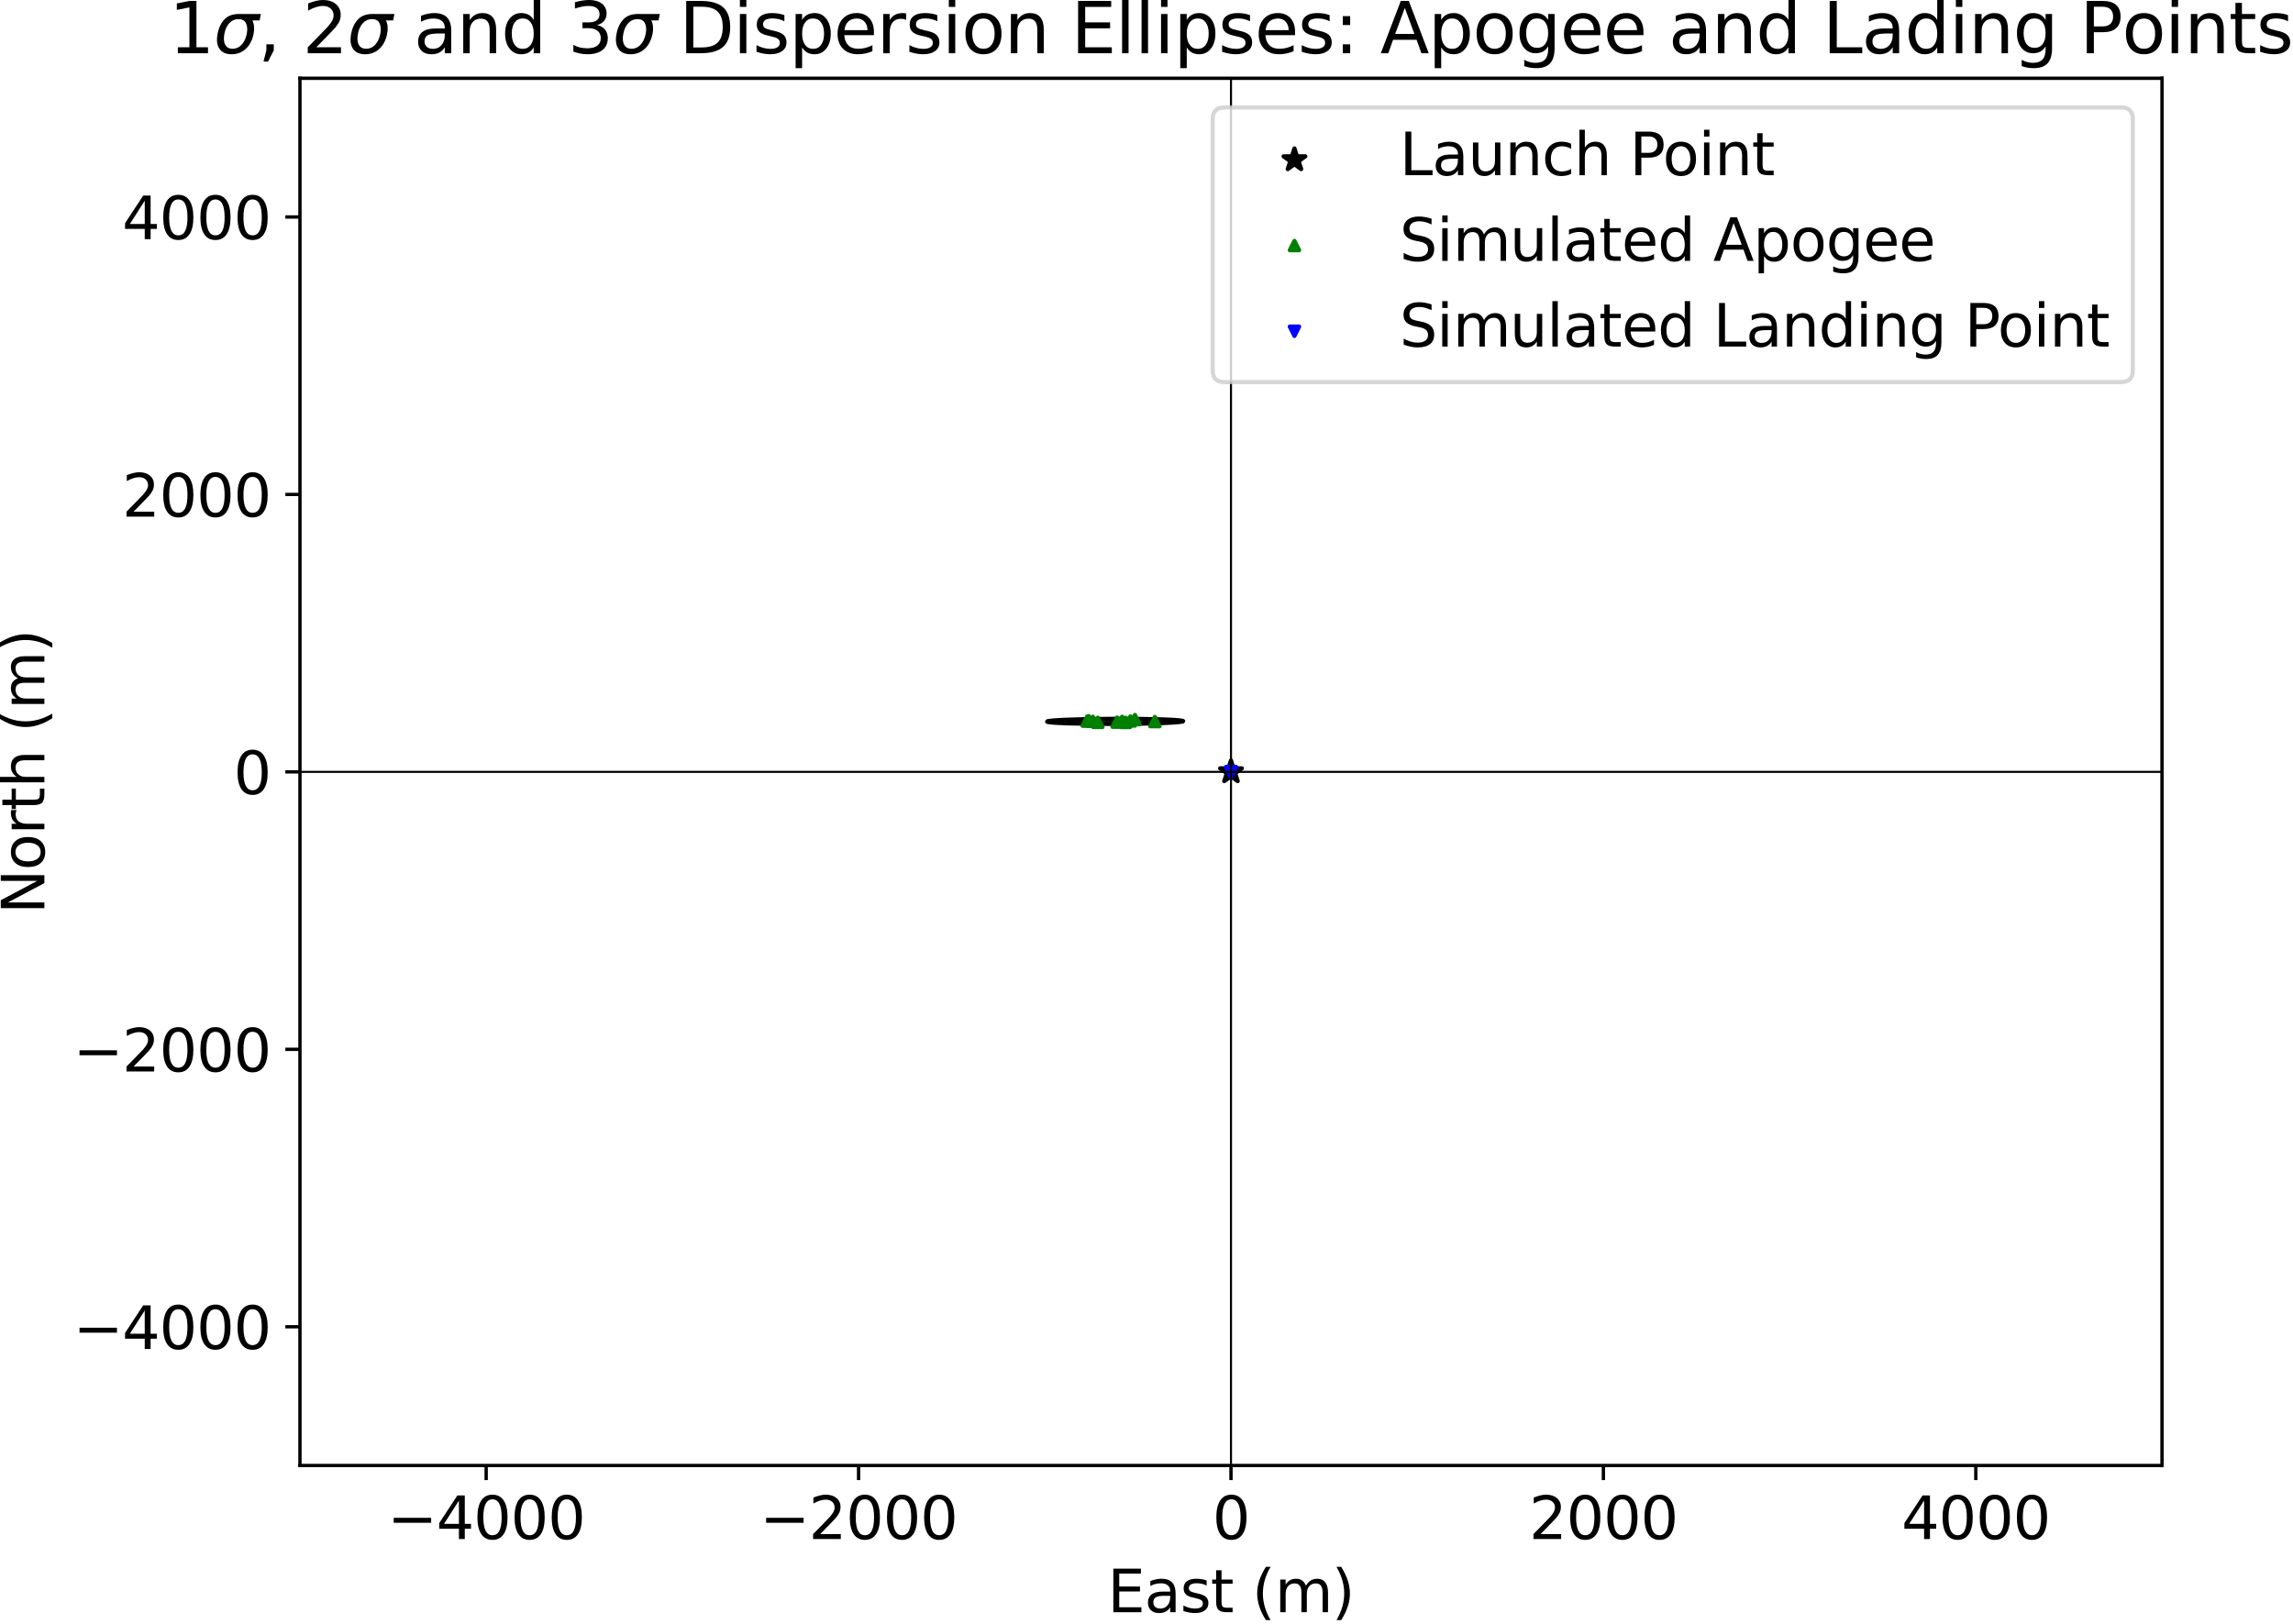 <?xml version="1.0" encoding="utf-8" standalone="no"?>
<!DOCTYPE svg PUBLIC "-//W3C//DTD SVG 1.1//EN"
  "http://www.w3.org/Graphics/SVG/1.1/DTD/svg11.dtd">
<svg xmlns:xlink="http://www.w3.org/1999/xlink" width="549.715pt" height="389.507pt" viewBox="0 0 549.715 389.507" xmlns="http://www.w3.org/2000/svg" version="1.1">
 <defs>
  <style type="text/css">*{stroke-linejoin: round; stroke-linecap: butt}</style>
 </defs>
 <g id="figure_1">
  <g id="patch_1">
   <path d="M 0 389.507 
L 549.715 389.507 
L 549.715 0 
L 0 0 
z
" style="fill: #ffffff"/>
  </g>
  <g id="axes_1">
   <g id="patch_2">
    <path d="M 71.911 351.408 
L 518.311 351.408 
L 518.311 18.768 
L 71.911 18.768 
z
" style="fill: #ffffff"/>
   </g>
   <g id="patch_3">
    <path d="M 295.111 185.088 
C 295.111 185.088 295.111 185.088 295.111 185.088 
C 295.111 185.088 295.111 185.088 295.111 185.088 
C 295.111 185.088 295.111 185.088 295.111 185.088 
C 295.111 185.088 295.111 185.088 295.111 185.088 
C 295.111 185.088 295.111 185.088 295.111 185.088 
C 295.111 185.088 295.111 185.088 295.111 185.088 
C 295.111 185.088 295.111 185.088 295.111 185.088 
C 295.111 185.088 295.111 185.088 295.111 185.088 
z
" clip-path="url(#p3cbe337e52)" style="fill: #0000ff; fill-opacity: 0.2; stroke: #000000; stroke-linejoin: miter"/>
   </g>
   <g id="patch_4">
    <path d="M 295.111 185.088 
C 295.111 185.088 295.111 185.088 295.111 185.088 
C 295.111 185.088 295.111 185.088 295.111 185.088 
C 295.111 185.088 295.111 185.088 295.111 185.088 
C 295.111 185.088 295.111 185.088 295.111 185.088 
C 295.111 185.088 295.111 185.088 295.111 185.088 
C 295.111 185.088 295.111 185.088 295.111 185.088 
C 295.111 185.088 295.111 185.088 295.111 185.088 
C 295.111 185.088 295.111 185.088 295.111 185.088 
z
" clip-path="url(#p3cbe337e52)" style="fill: #0000ff; fill-opacity: 0.2; stroke: #000000; stroke-linejoin: miter"/>
   </g>
   <g id="patch_5">
    <path d="M 295.111 185.088 
C 295.111 185.088 295.111 185.088 295.111 185.088 
C 295.111 185.088 295.111 185.088 295.111 185.088 
C 295.111 185.088 295.111 185.088 295.111 185.088 
C 295.111 185.088 295.111 185.088 295.111 185.088 
C 295.111 185.088 295.111 185.088 295.111 185.088 
C 295.111 185.088 295.111 185.088 295.111 185.088 
C 295.111 185.088 295.111 185.088 295.111 185.088 
C 295.111 185.088 295.111 185.088 295.111 185.088 
z
" clip-path="url(#p3cbe337e52)" style="fill: #0000ff; fill-opacity: 0.2; stroke: #000000; stroke-linejoin: miter"/>
   </g>
   <g id="patch_6">
    <path d="M 267.341 172.772 
C 265.898 172.776 264.515 172.802 263.494 172.843 
C 262.474 172.885 261.901 172.939 261.902 172.993 
C 261.902 173.047 262.476 173.098 263.496 173.133 
C 264.517 173.169 265.901 173.186 267.344 173.182 
C 268.786 173.178 270.17 173.152 271.19 173.11 
C 272.211 173.069 272.784 173.015 272.783 172.961 
C 272.783 172.906 272.209 172.856 271.189 172.82 
C 270.168 172.785 268.784 172.767 267.341 172.772 
z
" clip-path="url(#p3cbe337e52)" style="fill: #00ff00; fill-opacity: 0.2; stroke: #000000; stroke-linejoin: miter"/>
   </g>
   <g id="patch_7">
    <path d="M 267.34 172.567 
C 264.454 172.575 261.687 172.627 259.647 172.71 
C 257.606 172.793 256.46 172.9 256.461 173.009 
C 256.462 173.118 257.609 173.219 259.65 173.29 
C 261.691 173.361 264.459 173.396 267.345 173.387 
C 270.23 173.378 272.998 173.327 275.038 173.244 
C 277.079 173.161 278.225 173.053 278.224 172.944 
C 278.223 172.836 277.076 172.735 275.035 172.664 
C 272.994 172.593 270.226 172.558 267.34 172.567 
z
" clip-path="url(#p3cbe337e52)" style="fill: #00ff00; fill-opacity: 0.2; stroke: #000000; stroke-linejoin: miter"/>
   </g>
   <g id="patch_8">
    <path d="M 267.339 172.362 
C 263.01 172.374 258.859 172.452 255.799 172.576 
C 252.738 172.701 251.019 172.862 251.02 173.025 
C 251.021 173.189 252.742 173.34 255.803 173.446 
C 258.865 173.552 263.017 173.605 267.346 173.592 
C 271.674 173.579 275.826 173.502 278.886 173.377 
C 281.947 173.253 283.666 173.091 283.665 172.928 
C 283.664 172.765 281.943 172.614 278.882 172.507 
C 275.82 172.401 271.668 172.349 267.339 172.362 
z
" clip-path="url(#p3cbe337e52)" style="fill: #00ff00; fill-opacity: 0.2; stroke: #000000; stroke-linejoin: miter"/>
   </g>
   <g id="PathCollection_1">
    <defs>
     <path id="m7ba57ea29b" d="M 0 -2.739 
L -0.615 -0.846 
L -2.605 -0.846 
L -0.995 0.323 
L -1.61 2.216 
L -0 1.046 
L 1.61 2.216 
L 0.995 0.323 
L 2.605 -0.846 
L 0.615 -0.846 
z
" style="stroke: #000000"/>
    </defs>
    <g clip-path="url(#p3cbe337e52)">
     <use xlink:href="#m7ba57ea29b" x="295.111" y="185.088" style="stroke: #000000"/>
    </g>
   </g>
   <g id="PathCollection_2">
    <defs>
     <path id="m96475d1a5e" d="M 0 -1.118 
L -1.118 1.118 
L 1.118 1.118 
z
" style="stroke: #008000"/>
    </defs>
    <g clip-path="url(#p3cbe337e52)">
     <use xlink:href="#m96475d1a5e" x="276.864" y="173.029" style="fill: #008000; stroke: #008000"/>
     <use xlink:href="#m96475d1a5e" x="261.038" y="172.826" style="fill: #008000; stroke: #008000"/>
     <use xlink:href="#m96475d1a5e" x="270.999" y="172.891" style="fill: #008000; stroke: #008000"/>
     <use xlink:href="#m96475d1a5e" x="267.81" y="173.164" style="fill: #008000; stroke: #008000"/>
     <use xlink:href="#m96475d1a5e" x="260.634" y="172.915" style="fill: #008000; stroke: #008000"/>
     <use xlink:href="#m96475d1a5e" x="263.185" y="173.218" style="fill: #008000; stroke: #008000"/>
     <use xlink:href="#m96475d1a5e" x="269.816" y="173.231" style="fill: #008000; stroke: #008000"/>
     <use xlink:href="#m96475d1a5e" x="261.982" y="172.976" style="fill: #008000; stroke: #008000"/>
     <use xlink:href="#m96475d1a5e" x="272.085" y="172.546" style="fill: #008000; stroke: #008000"/>
     <use xlink:href="#m96475d1a5e" x="269.011" y="172.971" style="fill: #008000; stroke: #008000"/>
    </g>
   </g>
   <g id="PathCollection_3">
    <defs>
     <path id="m22a3ac56b5" d="M -0 1.118 
L 1.118 -1.118 
L -1.118 -1.118 
z
" style="stroke: #0000ff"/>
    </defs>
    <g clip-path="url(#p3cbe337e52)">
     <use xlink:href="#m22a3ac56b5" x="295.111" y="185.088" style="fill: #0000ff; stroke: #0000ff"/>
     <use xlink:href="#m22a3ac56b5" x="295.111" y="185.088" style="fill: #0000ff; stroke: #0000ff"/>
     <use xlink:href="#m22a3ac56b5" x="295.111" y="185.088" style="fill: #0000ff; stroke: #0000ff"/>
     <use xlink:href="#m22a3ac56b5" x="295.111" y="185.088" style="fill: #0000ff; stroke: #0000ff"/>
     <use xlink:href="#m22a3ac56b5" x="295.111" y="185.088" style="fill: #0000ff; stroke: #0000ff"/>
     <use xlink:href="#m22a3ac56b5" x="295.111" y="185.088" style="fill: #0000ff; stroke: #0000ff"/>
     <use xlink:href="#m22a3ac56b5" x="295.111" y="185.088" style="fill: #0000ff; stroke: #0000ff"/>
     <use xlink:href="#m22a3ac56b5" x="295.111" y="185.088" style="fill: #0000ff; stroke: #0000ff"/>
     <use xlink:href="#m22a3ac56b5" x="295.111" y="185.088" style="fill: #0000ff; stroke: #0000ff"/>
     <use xlink:href="#m22a3ac56b5" x="295.111" y="185.088" style="fill: #0000ff; stroke: #0000ff"/>
    </g>
   </g>
   <g id="matplotlib.axis_1">
    <g id="xtick_1">
     <g id="line2d_1">
      <defs>
       <path id="mf9ec275bfa" d="M 0 0 
L 0 3.5 
" style="stroke: #000000; stroke-width: 0.8"/>
      </defs>
      <g>
       <use xlink:href="#mf9ec275bfa" x="116.551" y="351.408" style="stroke: #000000; stroke-width: 0.8"/>
      </g>
     </g>
     <g id="text_1">
      <!-- −4000 -->
      <g transform="translate(92.87 369.046) scale(0.14 -0.14)">
       <defs>
        <path id="DejaVuSans-2212" d="M 678 2272 
L 4684 2272 
L 4684 1741 
L 678 1741 
L 678 2272 
z
" transform="scale(0.016)"/>
        <path id="DejaVuSans-34" d="M 2419 4116 
L 825 1625 
L 2419 1625 
L 2419 4116 
z
M 2253 4666 
L 3047 4666 
L 3047 1625 
L 3713 1625 
L 3713 1100 
L 3047 1100 
L 3047 0 
L 2419 0 
L 2419 1100 
L 313 1100 
L 313 1709 
L 2253 4666 
z
" transform="scale(0.016)"/>
        <path id="DejaVuSans-30" d="M 2034 4250 
Q 1547 4250 1301 3770 
Q 1056 3291 1056 2328 
Q 1056 1369 1301 889 
Q 1547 409 2034 409 
Q 2525 409 2770 889 
Q 3016 1369 3016 2328 
Q 3016 3291 2770 3770 
Q 2525 4250 2034 4250 
z
M 2034 4750 
Q 2819 4750 3233 4129 
Q 3647 3509 3647 2328 
Q 3647 1150 3233 529 
Q 2819 -91 2034 -91 
Q 1250 -91 836 529 
Q 422 1150 422 2328 
Q 422 3509 836 4129 
Q 1250 4750 2034 4750 
z
" transform="scale(0.016)"/>
       </defs>
       <use xlink:href="#DejaVuSans-2212"/>
       <use xlink:href="#DejaVuSans-34" x="83.789"/>
       <use xlink:href="#DejaVuSans-30" x="147.412"/>
       <use xlink:href="#DejaVuSans-30" x="211.035"/>
       <use xlink:href="#DejaVuSans-30" x="274.658"/>
      </g>
     </g>
    </g>
    <g id="xtick_2">
     <g id="line2d_2">
      <g>
       <use xlink:href="#mf9ec275bfa" x="205.831" y="351.408" style="stroke: #000000; stroke-width: 0.8"/>
      </g>
     </g>
     <g id="text_2">
      <!-- −2000 -->
      <g transform="translate(182.15 369.046) scale(0.14 -0.14)">
       <defs>
        <path id="DejaVuSans-32" d="M 1228 531 
L 3431 531 
L 3431 0 
L 469 0 
L 469 531 
Q 828 903 1448 1529 
Q 2069 2156 2228 2338 
Q 2531 2678 2651 2914 
Q 2772 3150 2772 3378 
Q 2772 3750 2511 3984 
Q 2250 4219 1831 4219 
Q 1534 4219 1204 4116 
Q 875 4013 500 3803 
L 500 4441 
Q 881 4594 1212 4672 
Q 1544 4750 1819 4750 
Q 2544 4750 2975 4387 
Q 3406 4025 3406 3419 
Q 3406 3131 3298 2873 
Q 3191 2616 2906 2266 
Q 2828 2175 2409 1742 
Q 1991 1309 1228 531 
z
" transform="scale(0.016)"/>
       </defs>
       <use xlink:href="#DejaVuSans-2212"/>
       <use xlink:href="#DejaVuSans-32" x="83.789"/>
       <use xlink:href="#DejaVuSans-30" x="147.412"/>
       <use xlink:href="#DejaVuSans-30" x="211.035"/>
       <use xlink:href="#DejaVuSans-30" x="274.658"/>
      </g>
     </g>
    </g>
    <g id="xtick_3">
     <g id="line2d_3">
      <g>
       <use xlink:href="#mf9ec275bfa" x="295.111" y="351.408" style="stroke: #000000; stroke-width: 0.8"/>
      </g>
     </g>
     <g id="text_3">
      <!-- 0 -->
      <g transform="translate(290.657 369.046) scale(0.14 -0.14)">
       <use xlink:href="#DejaVuSans-30"/>
      </g>
     </g>
    </g>
    <g id="xtick_4">
     <g id="line2d_4">
      <g>
       <use xlink:href="#mf9ec275bfa" x="384.391" y="351.408" style="stroke: #000000; stroke-width: 0.8"/>
      </g>
     </g>
     <g id="text_4">
      <!-- 2000 -->
      <g transform="translate(366.576 369.046) scale(0.14 -0.14)">
       <use xlink:href="#DejaVuSans-32"/>
       <use xlink:href="#DejaVuSans-30" x="63.623"/>
       <use xlink:href="#DejaVuSans-30" x="127.246"/>
       <use xlink:href="#DejaVuSans-30" x="190.869"/>
      </g>
     </g>
    </g>
    <g id="xtick_5">
     <g id="line2d_5">
      <g>
       <use xlink:href="#mf9ec275bfa" x="473.671" y="351.408" style="stroke: #000000; stroke-width: 0.8"/>
      </g>
     </g>
     <g id="text_5">
      <!-- 4000 -->
      <g transform="translate(455.856 369.046) scale(0.14 -0.14)">
       <use xlink:href="#DejaVuSans-34"/>
       <use xlink:href="#DejaVuSans-30" x="63.623"/>
       <use xlink:href="#DejaVuSans-30" x="127.246"/>
       <use xlink:href="#DejaVuSans-30" x="190.869"/>
      </g>
     </g>
    </g>
    <g id="text_6">
     <!-- East (m) -->
     <g transform="translate(265.502 386.595) scale(0.14 -0.14)">
      <defs>
       <path id="DejaVuSans-45" d="M 628 4666 
L 3578 4666 
L 3578 4134 
L 1259 4134 
L 1259 2753 
L 3481 2753 
L 3481 2222 
L 1259 2222 
L 1259 531 
L 3634 531 
L 3634 0 
L 628 0 
L 628 4666 
z
" transform="scale(0.016)"/>
       <path id="DejaVuSans-61" d="M 2194 1759 
Q 1497 1759 1228 1600 
Q 959 1441 959 1056 
Q 959 750 1161 570 
Q 1363 391 1709 391 
Q 2188 391 2477 730 
Q 2766 1069 2766 1631 
L 2766 1759 
L 2194 1759 
z
M 3341 1997 
L 3341 0 
L 2766 0 
L 2766 531 
Q 2569 213 2275 61 
Q 1981 -91 1556 -91 
Q 1019 -91 701 211 
Q 384 513 384 1019 
Q 384 1609 779 1909 
Q 1175 2209 1959 2209 
L 2766 2209 
L 2766 2266 
Q 2766 2663 2505 2880 
Q 2244 3097 1772 3097 
Q 1472 3097 1187 3025 
Q 903 2953 641 2809 
L 641 3341 
Q 956 3463 1253 3523 
Q 1550 3584 1831 3584 
Q 2591 3584 2966 3190 
Q 3341 2797 3341 1997 
z
" transform="scale(0.016)"/>
       <path id="DejaVuSans-73" d="M 2834 3397 
L 2834 2853 
Q 2591 2978 2328 3040 
Q 2066 3103 1784 3103 
Q 1356 3103 1142 2972 
Q 928 2841 928 2578 
Q 928 2378 1081 2264 
Q 1234 2150 1697 2047 
L 1894 2003 
Q 2506 1872 2764 1633 
Q 3022 1394 3022 966 
Q 3022 478 2636 193 
Q 2250 -91 1575 -91 
Q 1294 -91 989 -36 
Q 684 19 347 128 
L 347 722 
Q 666 556 975 473 
Q 1284 391 1588 391 
Q 1994 391 2212 530 
Q 2431 669 2431 922 
Q 2431 1156 2273 1281 
Q 2116 1406 1581 1522 
L 1381 1569 
Q 847 1681 609 1914 
Q 372 2147 372 2553 
Q 372 3047 722 3315 
Q 1072 3584 1716 3584 
Q 2034 3584 2315 3537 
Q 2597 3491 2834 3397 
z
" transform="scale(0.016)"/>
       <path id="DejaVuSans-74" d="M 1172 4494 
L 1172 3500 
L 2356 3500 
L 2356 3053 
L 1172 3053 
L 1172 1153 
Q 1172 725 1289 603 
Q 1406 481 1766 481 
L 2356 481 
L 2356 0 
L 1766 0 
Q 1100 0 847 248 
Q 594 497 594 1153 
L 594 3053 
L 172 3053 
L 172 3500 
L 594 3500 
L 594 4494 
L 1172 4494 
z
" transform="scale(0.016)"/>
       <path id="DejaVuSans-20" transform="scale(0.016)"/>
       <path id="DejaVuSans-28" d="M 1984 4856 
Q 1566 4138 1362 3434 
Q 1159 2731 1159 2009 
Q 1159 1288 1364 580 
Q 1569 -128 1984 -844 
L 1484 -844 
Q 1016 -109 783 600 
Q 550 1309 550 2009 
Q 550 2706 781 3412 
Q 1013 4119 1484 4856 
L 1984 4856 
z
" transform="scale(0.016)"/>
       <path id="DejaVuSans-6d" d="M 3328 2828 
Q 3544 3216 3844 3400 
Q 4144 3584 4550 3584 
Q 5097 3584 5394 3201 
Q 5691 2819 5691 2113 
L 5691 0 
L 5113 0 
L 5113 2094 
Q 5113 2597 4934 2840 
Q 4756 3084 4391 3084 
Q 3944 3084 3684 2787 
Q 3425 2491 3425 1978 
L 3425 0 
L 2847 0 
L 2847 2094 
Q 2847 2600 2669 2842 
Q 2491 3084 2119 3084 
Q 1678 3084 1418 2786 
Q 1159 2488 1159 1978 
L 1159 0 
L 581 0 
L 581 3500 
L 1159 3500 
L 1159 2956 
Q 1356 3278 1631 3431 
Q 1906 3584 2284 3584 
Q 2666 3584 2933 3390 
Q 3200 3197 3328 2828 
z
" transform="scale(0.016)"/>
       <path id="DejaVuSans-29" d="M 513 4856 
L 1013 4856 
Q 1481 4119 1714 3412 
Q 1947 2706 1947 2009 
Q 1947 1309 1714 600 
Q 1481 -109 1013 -844 
L 513 -844 
Q 928 -128 1133 580 
Q 1338 1288 1338 2009 
Q 1338 2731 1133 3434 
Q 928 4138 513 4856 
z
" transform="scale(0.016)"/>
      </defs>
      <use xlink:href="#DejaVuSans-45"/>
      <use xlink:href="#DejaVuSans-61" x="63.184"/>
      <use xlink:href="#DejaVuSans-73" x="124.463"/>
      <use xlink:href="#DejaVuSans-74" x="176.562"/>
      <use xlink:href="#DejaVuSans-20" x="215.771"/>
      <use xlink:href="#DejaVuSans-28" x="247.559"/>
      <use xlink:href="#DejaVuSans-6d" x="286.572"/>
      <use xlink:href="#DejaVuSans-29" x="383.984"/>
     </g>
    </g>
   </g>
   <g id="matplotlib.axis_2">
    <g id="ytick_1">
     <g id="line2d_6">
      <defs>
       <path id="m8ae9213058" d="M 0 0 
L -3.5 0 
" style="stroke: #000000; stroke-width: 0.8"/>
      </defs>
      <g>
       <use xlink:href="#m8ae9213058" x="71.911" y="318.144" style="stroke: #000000; stroke-width: 0.8"/>
      </g>
     </g>
     <g id="text_7">
      <!-- −4000 -->
      <g transform="translate(17.549 323.463) scale(0.14 -0.14)">
       <use xlink:href="#DejaVuSans-2212"/>
       <use xlink:href="#DejaVuSans-34" x="83.789"/>
       <use xlink:href="#DejaVuSans-30" x="147.412"/>
       <use xlink:href="#DejaVuSans-30" x="211.035"/>
       <use xlink:href="#DejaVuSans-30" x="274.658"/>
      </g>
     </g>
    </g>
    <g id="ytick_2">
     <g id="line2d_7">
      <g>
       <use xlink:href="#m8ae9213058" x="71.911" y="251.616" style="stroke: #000000; stroke-width: 0.8"/>
      </g>
     </g>
     <g id="text_8">
      <!-- −2000 -->
      <g transform="translate(17.549 256.935) scale(0.14 -0.14)">
       <use xlink:href="#DejaVuSans-2212"/>
       <use xlink:href="#DejaVuSans-32" x="83.789"/>
       <use xlink:href="#DejaVuSans-30" x="147.412"/>
       <use xlink:href="#DejaVuSans-30" x="211.035"/>
       <use xlink:href="#DejaVuSans-30" x="274.658"/>
      </g>
     </g>
    </g>
    <g id="ytick_3">
     <g id="line2d_8">
      <g>
       <use xlink:href="#m8ae9213058" x="71.911" y="185.088" style="stroke: #000000; stroke-width: 0.8"/>
      </g>
     </g>
     <g id="text_9">
      <!-- 0 -->
      <g transform="translate(56.003 190.407) scale(0.14 -0.14)">
       <use xlink:href="#DejaVuSans-30"/>
      </g>
     </g>
    </g>
    <g id="ytick_4">
     <g id="line2d_9">
      <g>
       <use xlink:href="#m8ae9213058" x="71.911" y="118.56" style="stroke: #000000; stroke-width: 0.8"/>
      </g>
     </g>
     <g id="text_10">
      <!-- 2000 -->
      <g transform="translate(29.281 123.879) scale(0.14 -0.14)">
       <use xlink:href="#DejaVuSans-32"/>
       <use xlink:href="#DejaVuSans-30" x="63.623"/>
       <use xlink:href="#DejaVuSans-30" x="127.246"/>
       <use xlink:href="#DejaVuSans-30" x="190.869"/>
      </g>
     </g>
    </g>
    <g id="ytick_5">
     <g id="line2d_10">
      <g>
       <use xlink:href="#m8ae9213058" x="71.911" y="52.032" style="stroke: #000000; stroke-width: 0.8"/>
      </g>
     </g>
     <g id="text_11">
      <!-- 4000 -->
      <g transform="translate(29.281 57.351) scale(0.14 -0.14)">
       <use xlink:href="#DejaVuSans-34"/>
       <use xlink:href="#DejaVuSans-30" x="63.623"/>
       <use xlink:href="#DejaVuSans-30" x="127.246"/>
       <use xlink:href="#DejaVuSans-30" x="190.869"/>
      </g>
     </g>
    </g>
    <g id="text_12">
     <!-- North (m) -->
     <g transform="translate(10.638 219.171) rotate(-90) scale(0.14 -0.14)">
      <defs>
       <path id="DejaVuSans-4e" d="M 628 4666 
L 1478 4666 
L 3547 763 
L 3547 4666 
L 4159 4666 
L 4159 0 
L 3309 0 
L 1241 3903 
L 1241 0 
L 628 0 
L 628 4666 
z
" transform="scale(0.016)"/>
       <path id="DejaVuSans-6f" d="M 1959 3097 
Q 1497 3097 1228 2736 
Q 959 2375 959 1747 
Q 959 1119 1226 758 
Q 1494 397 1959 397 
Q 2419 397 2687 759 
Q 2956 1122 2956 1747 
Q 2956 2369 2687 2733 
Q 2419 3097 1959 3097 
z
M 1959 3584 
Q 2709 3584 3137 3096 
Q 3566 2609 3566 1747 
Q 3566 888 3137 398 
Q 2709 -91 1959 -91 
Q 1206 -91 779 398 
Q 353 888 353 1747 
Q 353 2609 779 3096 
Q 1206 3584 1959 3584 
z
" transform="scale(0.016)"/>
       <path id="DejaVuSans-72" d="M 2631 2963 
Q 2534 3019 2420 3045 
Q 2306 3072 2169 3072 
Q 1681 3072 1420 2755 
Q 1159 2438 1159 1844 
L 1159 0 
L 581 0 
L 581 3500 
L 1159 3500 
L 1159 2956 
Q 1341 3275 1631 3429 
Q 1922 3584 2338 3584 
Q 2397 3584 2469 3576 
Q 2541 3569 2628 3553 
L 2631 2963 
z
" transform="scale(0.016)"/>
       <path id="DejaVuSans-68" d="M 3513 2113 
L 3513 0 
L 2938 0 
L 2938 2094 
Q 2938 2591 2744 2837 
Q 2550 3084 2163 3084 
Q 1697 3084 1428 2787 
Q 1159 2491 1159 1978 
L 1159 0 
L 581 0 
L 581 4863 
L 1159 4863 
L 1159 2956 
Q 1366 3272 1645 3428 
Q 1925 3584 2291 3584 
Q 2894 3584 3203 3211 
Q 3513 2838 3513 2113 
z
" transform="scale(0.016)"/>
      </defs>
      <use xlink:href="#DejaVuSans-4e"/>
      <use xlink:href="#DejaVuSans-6f" x="74.805"/>
      <use xlink:href="#DejaVuSans-72" x="135.986"/>
      <use xlink:href="#DejaVuSans-74" x="177.1"/>
      <use xlink:href="#DejaVuSans-68" x="216.309"/>
      <use xlink:href="#DejaVuSans-20" x="279.688"/>
      <use xlink:href="#DejaVuSans-28" x="311.475"/>
      <use xlink:href="#DejaVuSans-6d" x="350.488"/>
      <use xlink:href="#DejaVuSans-29" x="447.9"/>
     </g>
    </g>
   </g>
   <g id="line2d_11">
    <path d="M 71.911 185.088 
L 518.311 185.088 
" clip-path="url(#p3cbe337e52)" style="fill: none; stroke: #000000; stroke-width: 0.5; stroke-linecap: square"/>
   </g>
   <g id="line2d_12">
    <path d="M 295.111 351.408 
L 295.111 18.768 
" clip-path="url(#p3cbe337e52)" style="fill: none; stroke: #000000; stroke-width: 0.5; stroke-linecap: square"/>
   </g>
   <g id="patch_9">
    <path d="M 71.911 351.408 
L 71.911 18.768 
" style="fill: none; stroke: #000000; stroke-width: 0.8; stroke-linejoin: miter; stroke-linecap: square"/>
   </g>
   <g id="patch_10">
    <path d="M 518.311 351.408 
L 518.311 18.768 
" style="fill: none; stroke: #000000; stroke-width: 0.8; stroke-linejoin: miter; stroke-linecap: square"/>
   </g>
   <g id="patch_11">
    <path d="M 71.911 351.408 
L 518.311 351.408 
" style="fill: none; stroke: #000000; stroke-width: 0.8; stroke-linejoin: miter; stroke-linecap: square"/>
   </g>
   <g id="patch_12">
    <path d="M 71.911 18.768 
L 518.311 18.768 
" style="fill: none; stroke: #000000; stroke-width: 0.8; stroke-linejoin: miter; stroke-linecap: square"/>
   </g>
   <g id="text_13">
    <!-- 1$\sigma$, 2$\sigma$ and 3$\sigma$ Dispersion Ellipses: Apogee and Lading Points -->
    <g transform="translate(40.507 12.768) scale(0.168 -0.168)">
     <defs>
      <path id="DejaVuSans-31" d="M 794 531 
L 1825 531 
L 1825 4091 
L 703 3866 
L 703 4441 
L 1819 4666 
L 2450 4666 
L 2450 531 
L 3481 531 
L 3481 0 
L 794 0 
L 794 531 
z
" transform="scale(0.016)"/>
      <path id="DejaVuSans-Oblique-3c3" d="M 2219 3044 
Q 1744 3044 1422 2700 
Q 1081 2341 969 1747 
Q 844 1119 1044 756 
Q 1241 397 1706 397 
Q 2166 397 2503 759 
Q 2844 1122 2966 1747 
Q 3075 2319 2881 2700 
Q 2700 3044 2219 3044 
z
M 2309 3503 
L 4219 3500 
L 4106 2925 
L 3463 2925 
Q 3706 2438 3575 1747 
Q 3406 888 2884 400 
Q 2359 -91 1609 -91 
Q 856 -91 525 400 
Q 194 888 363 1747 
Q 528 2609 1050 3097 
Q 1484 3503 2309 3503 
z
" transform="scale(0.016)"/>
      <path id="DejaVuSans-2c" d="M 750 794 
L 1409 794 
L 1409 256 
L 897 -744 
L 494 -744 
L 750 256 
L 750 794 
z
" transform="scale(0.016)"/>
      <path id="DejaVuSans-6e" d="M 3513 2113 
L 3513 0 
L 2938 0 
L 2938 2094 
Q 2938 2591 2744 2837 
Q 2550 3084 2163 3084 
Q 1697 3084 1428 2787 
Q 1159 2491 1159 1978 
L 1159 0 
L 581 0 
L 581 3500 
L 1159 3500 
L 1159 2956 
Q 1366 3272 1645 3428 
Q 1925 3584 2291 3584 
Q 2894 3584 3203 3211 
Q 3513 2838 3513 2113 
z
" transform="scale(0.016)"/>
      <path id="DejaVuSans-64" d="M 2906 2969 
L 2906 4863 
L 3481 4863 
L 3481 0 
L 2906 0 
L 2906 525 
Q 2725 213 2448 61 
Q 2172 -91 1784 -91 
Q 1150 -91 751 415 
Q 353 922 353 1747 
Q 353 2572 751 3078 
Q 1150 3584 1784 3584 
Q 2172 3584 2448 3432 
Q 2725 3281 2906 2969 
z
M 947 1747 
Q 947 1113 1208 752 
Q 1469 391 1925 391 
Q 2381 391 2643 752 
Q 2906 1113 2906 1747 
Q 2906 2381 2643 2742 
Q 2381 3103 1925 3103 
Q 1469 3103 1208 2742 
Q 947 2381 947 1747 
z
" transform="scale(0.016)"/>
      <path id="DejaVuSans-33" d="M 2597 2516 
Q 3050 2419 3304 2112 
Q 3559 1806 3559 1356 
Q 3559 666 3084 287 
Q 2609 -91 1734 -91 
Q 1441 -91 1130 -33 
Q 819 25 488 141 
L 488 750 
Q 750 597 1062 519 
Q 1375 441 1716 441 
Q 2309 441 2620 675 
Q 2931 909 2931 1356 
Q 2931 1769 2642 2001 
Q 2353 2234 1838 2234 
L 1294 2234 
L 1294 2753 
L 1863 2753 
Q 2328 2753 2575 2939 
Q 2822 3125 2822 3475 
Q 2822 3834 2567 4026 
Q 2313 4219 1838 4219 
Q 1578 4219 1281 4162 
Q 984 4106 628 3988 
L 628 4550 
Q 988 4650 1302 4700 
Q 1616 4750 1894 4750 
Q 2613 4750 3031 4423 
Q 3450 4097 3450 3541 
Q 3450 3153 3228 2886 
Q 3006 2619 2597 2516 
z
" transform="scale(0.016)"/>
      <path id="DejaVuSans-44" d="M 1259 4147 
L 1259 519 
L 2022 519 
Q 2988 519 3436 956 
Q 3884 1394 3884 2338 
Q 3884 3275 3436 3711 
Q 2988 4147 2022 4147 
L 1259 4147 
z
M 628 4666 
L 1925 4666 
Q 3281 4666 3915 4102 
Q 4550 3538 4550 2338 
Q 4550 1131 3912 565 
Q 3275 0 1925 0 
L 628 0 
L 628 4666 
z
" transform="scale(0.016)"/>
      <path id="DejaVuSans-69" d="M 603 3500 
L 1178 3500 
L 1178 0 
L 603 0 
L 603 3500 
z
M 603 4863 
L 1178 4863 
L 1178 4134 
L 603 4134 
L 603 4863 
z
" transform="scale(0.016)"/>
      <path id="DejaVuSans-70" d="M 1159 525 
L 1159 -1331 
L 581 -1331 
L 581 3500 
L 1159 3500 
L 1159 2969 
Q 1341 3281 1617 3432 
Q 1894 3584 2278 3584 
Q 2916 3584 3314 3078 
Q 3713 2572 3713 1747 
Q 3713 922 3314 415 
Q 2916 -91 2278 -91 
Q 1894 -91 1617 61 
Q 1341 213 1159 525 
z
M 3116 1747 
Q 3116 2381 2855 2742 
Q 2594 3103 2138 3103 
Q 1681 3103 1420 2742 
Q 1159 2381 1159 1747 
Q 1159 1113 1420 752 
Q 1681 391 2138 391 
Q 2594 391 2855 752 
Q 3116 1113 3116 1747 
z
" transform="scale(0.016)"/>
      <path id="DejaVuSans-65" d="M 3597 1894 
L 3597 1613 
L 953 1613 
Q 991 1019 1311 708 
Q 1631 397 2203 397 
Q 2534 397 2845 478 
Q 3156 559 3463 722 
L 3463 178 
Q 3153 47 2828 -22 
Q 2503 -91 2169 -91 
Q 1331 -91 842 396 
Q 353 884 353 1716 
Q 353 2575 817 3079 
Q 1281 3584 2069 3584 
Q 2775 3584 3186 3129 
Q 3597 2675 3597 1894 
z
M 3022 2063 
Q 3016 2534 2758 2815 
Q 2500 3097 2075 3097 
Q 1594 3097 1305 2825 
Q 1016 2553 972 2059 
L 3022 2063 
z
" transform="scale(0.016)"/>
      <path id="DejaVuSans-6c" d="M 603 4863 
L 1178 4863 
L 1178 0 
L 603 0 
L 603 4863 
z
" transform="scale(0.016)"/>
      <path id="DejaVuSans-3a" d="M 750 794 
L 1409 794 
L 1409 0 
L 750 0 
L 750 794 
z
M 750 3309 
L 1409 3309 
L 1409 2516 
L 750 2516 
L 750 3309 
z
" transform="scale(0.016)"/>
      <path id="DejaVuSans-41" d="M 2188 4044 
L 1331 1722 
L 3047 1722 
L 2188 4044 
z
M 1831 4666 
L 2547 4666 
L 4325 0 
L 3669 0 
L 3244 1197 
L 1141 1197 
L 716 0 
L 50 0 
L 1831 4666 
z
" transform="scale(0.016)"/>
      <path id="DejaVuSans-67" d="M 2906 1791 
Q 2906 2416 2648 2759 
Q 2391 3103 1925 3103 
Q 1463 3103 1205 2759 
Q 947 2416 947 1791 
Q 947 1169 1205 825 
Q 1463 481 1925 481 
Q 2391 481 2648 825 
Q 2906 1169 2906 1791 
z
M 3481 434 
Q 3481 -459 3084 -895 
Q 2688 -1331 1869 -1331 
Q 1566 -1331 1297 -1286 
Q 1028 -1241 775 -1147 
L 775 -588 
Q 1028 -725 1275 -790 
Q 1522 -856 1778 -856 
Q 2344 -856 2625 -561 
Q 2906 -266 2906 331 
L 2906 616 
Q 2728 306 2450 153 
Q 2172 0 1784 0 
Q 1141 0 747 490 
Q 353 981 353 1791 
Q 353 2603 747 3093 
Q 1141 3584 1784 3584 
Q 2172 3584 2450 3431 
Q 2728 3278 2906 2969 
L 2906 3500 
L 3481 3500 
L 3481 434 
z
" transform="scale(0.016)"/>
      <path id="DejaVuSans-4c" d="M 628 4666 
L 1259 4666 
L 1259 531 
L 3531 531 
L 3531 0 
L 628 0 
L 628 4666 
z
" transform="scale(0.016)"/>
      <path id="DejaVuSans-50" d="M 1259 4147 
L 1259 2394 
L 2053 2394 
Q 2494 2394 2734 2622 
Q 2975 2850 2975 3272 
Q 2975 3691 2734 3919 
Q 2494 4147 2053 4147 
L 1259 4147 
z
M 628 4666 
L 2053 4666 
Q 2838 4666 3239 4311 
Q 3641 3956 3641 3272 
Q 3641 2581 3239 2228 
Q 2838 1875 2053 1875 
L 1259 1875 
L 1259 0 
L 628 0 
L 628 4666 
z
" transform="scale(0.016)"/>
     </defs>
     <use xlink:href="#DejaVuSans-31" transform="translate(0 0.016)"/>
     <use xlink:href="#DejaVuSans-Oblique-3c3" transform="translate(63.623 0.016)"/>
     <use xlink:href="#DejaVuSans-2c" transform="translate(127.002 0.016)"/>
     <use xlink:href="#DejaVuSans-20" transform="translate(158.789 0.016)"/>
     <use xlink:href="#DejaVuSans-32" transform="translate(190.576 0.016)"/>
     <use xlink:href="#DejaVuSans-Oblique-3c3" transform="translate(254.199 0.016)"/>
     <use xlink:href="#DejaVuSans-20" transform="translate(317.578 0.016)"/>
     <use xlink:href="#DejaVuSans-61" transform="translate(349.365 0.016)"/>
     <use xlink:href="#DejaVuSans-6e" transform="translate(410.645 0.016)"/>
     <use xlink:href="#DejaVuSans-64" transform="translate(474.023 0.016)"/>
     <use xlink:href="#DejaVuSans-20" transform="translate(537.5 0.016)"/>
     <use xlink:href="#DejaVuSans-33" transform="translate(569.287 0.016)"/>
     <use xlink:href="#DejaVuSans-Oblique-3c3" transform="translate(632.91 0.016)"/>
     <use xlink:href="#DejaVuSans-20" transform="translate(696.289 0.016)"/>
     <use xlink:href="#DejaVuSans-44" transform="translate(728.076 0.016)"/>
     <use xlink:href="#DejaVuSans-69" transform="translate(805.078 0.016)"/>
     <use xlink:href="#DejaVuSans-73" transform="translate(832.861 0.016)"/>
     <use xlink:href="#DejaVuSans-70" transform="translate(884.961 0.016)"/>
     <use xlink:href="#DejaVuSans-65" transform="translate(948.438 0.016)"/>
     <use xlink:href="#DejaVuSans-72" transform="translate(1009.961 0.016)"/>
     <use xlink:href="#DejaVuSans-73" transform="translate(1051.074 0.016)"/>
     <use xlink:href="#DejaVuSans-69" transform="translate(1103.174 0.016)"/>
     <use xlink:href="#DejaVuSans-6f" transform="translate(1130.957 0.016)"/>
     <use xlink:href="#DejaVuSans-6e" transform="translate(1192.139 0.016)"/>
     <use xlink:href="#DejaVuSans-20" transform="translate(1255.518 0.016)"/>
     <use xlink:href="#DejaVuSans-45" transform="translate(1287.305 0.016)"/>
     <use xlink:href="#DejaVuSans-6c" transform="translate(1350.488 0.016)"/>
     <use xlink:href="#DejaVuSans-6c" transform="translate(1378.271 0.016)"/>
     <use xlink:href="#DejaVuSans-69" transform="translate(1406.055 0.016)"/>
     <use xlink:href="#DejaVuSans-70" transform="translate(1433.838 0.016)"/>
     <use xlink:href="#DejaVuSans-73" transform="translate(1497.314 0.016)"/>
     <use xlink:href="#DejaVuSans-65" transform="translate(1549.414 0.016)"/>
     <use xlink:href="#DejaVuSans-73" transform="translate(1610.938 0.016)"/>
     <use xlink:href="#DejaVuSans-3a" transform="translate(1663.037 0.016)"/>
     <use xlink:href="#DejaVuSans-20" transform="translate(1696.729 0.016)"/>
     <use xlink:href="#DejaVuSans-41" transform="translate(1728.516 0.016)"/>
     <use xlink:href="#DejaVuSans-70" transform="translate(1796.924 0.016)"/>
     <use xlink:href="#DejaVuSans-6f" transform="translate(1860.4 0.016)"/>
     <use xlink:href="#DejaVuSans-67" transform="translate(1921.582 0.016)"/>
     <use xlink:href="#DejaVuSans-65" transform="translate(1985.059 0.016)"/>
     <use xlink:href="#DejaVuSans-65" transform="translate(2046.582 0.016)"/>
     <use xlink:href="#DejaVuSans-20" transform="translate(2108.105 0.016)"/>
     <use xlink:href="#DejaVuSans-61" transform="translate(2139.893 0.016)"/>
     <use xlink:href="#DejaVuSans-6e" transform="translate(2201.172 0.016)"/>
     <use xlink:href="#DejaVuSans-64" transform="translate(2264.551 0.016)"/>
     <use xlink:href="#DejaVuSans-20" transform="translate(2328.027 0.016)"/>
     <use xlink:href="#DejaVuSans-4c" transform="translate(2359.814 0.016)"/>
     <use xlink:href="#DejaVuSans-61" transform="translate(2415.527 0.016)"/>
     <use xlink:href="#DejaVuSans-64" transform="translate(2476.807 0.016)"/>
     <use xlink:href="#DejaVuSans-69" transform="translate(2540.283 0.016)"/>
     <use xlink:href="#DejaVuSans-6e" transform="translate(2568.066 0.016)"/>
     <use xlink:href="#DejaVuSans-67" transform="translate(2631.445 0.016)"/>
     <use xlink:href="#DejaVuSans-20" transform="translate(2694.922 0.016)"/>
     <use xlink:href="#DejaVuSans-50" transform="translate(2726.709 0.016)"/>
     <use xlink:href="#DejaVuSans-6f" transform="translate(2787.012 0.016)"/>
     <use xlink:href="#DejaVuSans-69" transform="translate(2848.193 0.016)"/>
     <use xlink:href="#DejaVuSans-6e" transform="translate(2875.977 0.016)"/>
     <use xlink:href="#DejaVuSans-74" transform="translate(2939.355 0.016)"/>
     <use xlink:href="#DejaVuSans-73" transform="translate(2978.564 0.016)"/>
    </g>
   </g>
   <g id="legend_1">
    <g id="patch_13">
     <path d="M 293.526 91.616 
L 508.511 91.616 
Q 511.311 91.616 511.311 88.816 
L 511.311 28.568 
Q 511.311 25.768 508.511 25.768 
L 293.526 25.768 
Q 290.726 25.768 290.726 28.568 
L 290.726 88.816 
Q 290.726 91.616 293.526 91.616 
z
" style="fill: #ffffff; opacity: 0.8; stroke: #cccccc; stroke-linejoin: miter"/>
    </g>
    <g id="PathCollection_4">
     <g>
      <use xlink:href="#m7ba57ea29b" x="310.326" y="38.331" style="stroke: #000000"/>
     </g>
    </g>
    <g id="text_14">
     <!-- Launch Point -->
     <g transform="translate(335.526 42.006) scale(0.14 -0.14)">
      <defs>
       <path id="DejaVuSans-75" d="M 544 1381 
L 544 3500 
L 1119 3500 
L 1119 1403 
Q 1119 906 1312 657 
Q 1506 409 1894 409 
Q 2359 409 2629 706 
Q 2900 1003 2900 1516 
L 2900 3500 
L 3475 3500 
L 3475 0 
L 2900 0 
L 2900 538 
Q 2691 219 2414 64 
Q 2138 -91 1772 -91 
Q 1169 -91 856 284 
Q 544 659 544 1381 
z
M 1991 3584 
L 1991 3584 
z
" transform="scale(0.016)"/>
       <path id="DejaVuSans-63" d="M 3122 3366 
L 3122 2828 
Q 2878 2963 2633 3030 
Q 2388 3097 2138 3097 
Q 1578 3097 1268 2742 
Q 959 2388 959 1747 
Q 959 1106 1268 751 
Q 1578 397 2138 397 
Q 2388 397 2633 464 
Q 2878 531 3122 666 
L 3122 134 
Q 2881 22 2623 -34 
Q 2366 -91 2075 -91 
Q 1284 -91 818 406 
Q 353 903 353 1747 
Q 353 2603 823 3093 
Q 1294 3584 2113 3584 
Q 2378 3584 2631 3529 
Q 2884 3475 3122 3366 
z
" transform="scale(0.016)"/>
      </defs>
      <use xlink:href="#DejaVuSans-4c"/>
      <use xlink:href="#DejaVuSans-61" x="55.713"/>
      <use xlink:href="#DejaVuSans-75" x="116.992"/>
      <use xlink:href="#DejaVuSans-6e" x="180.371"/>
      <use xlink:href="#DejaVuSans-63" x="243.75"/>
      <use xlink:href="#DejaVuSans-68" x="298.73"/>
      <use xlink:href="#DejaVuSans-20" x="362.109"/>
      <use xlink:href="#DejaVuSans-50" x="393.896"/>
      <use xlink:href="#DejaVuSans-6f" x="450.574"/>
      <use xlink:href="#DejaVuSans-69" x="511.756"/>
      <use xlink:href="#DejaVuSans-6e" x="539.539"/>
      <use xlink:href="#DejaVuSans-74" x="602.918"/>
     </g>
    </g>
    <g id="PathCollection_5">
     <g>
      <use xlink:href="#m96475d1a5e" x="310.326" y="58.88" style="fill: #008000; stroke: #008000"/>
     </g>
    </g>
    <g id="text_15">
     <!-- Simulated Apogee -->
     <g transform="translate(335.526 62.555) scale(0.14 -0.14)">
      <defs>
       <path id="DejaVuSans-53" d="M 3425 4513 
L 3425 3897 
Q 3066 4069 2747 4153 
Q 2428 4238 2131 4238 
Q 1616 4238 1336 4038 
Q 1056 3838 1056 3469 
Q 1056 3159 1242 3001 
Q 1428 2844 1947 2747 
L 2328 2669 
Q 3034 2534 3370 2195 
Q 3706 1856 3706 1288 
Q 3706 609 3251 259 
Q 2797 -91 1919 -91 
Q 1588 -91 1214 -16 
Q 841 59 441 206 
L 441 856 
Q 825 641 1194 531 
Q 1563 422 1919 422 
Q 2459 422 2753 634 
Q 3047 847 3047 1241 
Q 3047 1584 2836 1778 
Q 2625 1972 2144 2069 
L 1759 2144 
Q 1053 2284 737 2584 
Q 422 2884 422 3419 
Q 422 4038 858 4394 
Q 1294 4750 2059 4750 
Q 2388 4750 2728 4690 
Q 3069 4631 3425 4513 
z
" transform="scale(0.016)"/>
      </defs>
      <use xlink:href="#DejaVuSans-53"/>
      <use xlink:href="#DejaVuSans-69" x="63.477"/>
      <use xlink:href="#DejaVuSans-6d" x="91.26"/>
      <use xlink:href="#DejaVuSans-75" x="188.672"/>
      <use xlink:href="#DejaVuSans-6c" x="252.051"/>
      <use xlink:href="#DejaVuSans-61" x="279.834"/>
      <use xlink:href="#DejaVuSans-74" x="341.113"/>
      <use xlink:href="#DejaVuSans-65" x="380.322"/>
      <use xlink:href="#DejaVuSans-64" x="441.846"/>
      <use xlink:href="#DejaVuSans-20" x="505.322"/>
      <use xlink:href="#DejaVuSans-41" x="537.109"/>
      <use xlink:href="#DejaVuSans-70" x="605.518"/>
      <use xlink:href="#DejaVuSans-6f" x="668.994"/>
      <use xlink:href="#DejaVuSans-67" x="730.176"/>
      <use xlink:href="#DejaVuSans-65" x="793.652"/>
      <use xlink:href="#DejaVuSans-65" x="855.176"/>
     </g>
    </g>
    <g id="PathCollection_6">
     <g>
      <use xlink:href="#m22a3ac56b5" x="310.326" y="79.43" style="fill: #0000ff; stroke: #0000ff"/>
     </g>
    </g>
    <g id="text_16">
     <!-- Simulated Landing Point -->
     <g transform="translate(335.526 83.105) scale(0.14 -0.14)">
      <use xlink:href="#DejaVuSans-53"/>
      <use xlink:href="#DejaVuSans-69" x="63.477"/>
      <use xlink:href="#DejaVuSans-6d" x="91.26"/>
      <use xlink:href="#DejaVuSans-75" x="188.672"/>
      <use xlink:href="#DejaVuSans-6c" x="252.051"/>
      <use xlink:href="#DejaVuSans-61" x="279.834"/>
      <use xlink:href="#DejaVuSans-74" x="341.113"/>
      <use xlink:href="#DejaVuSans-65" x="380.322"/>
      <use xlink:href="#DejaVuSans-64" x="441.846"/>
      <use xlink:href="#DejaVuSans-20" x="505.322"/>
      <use xlink:href="#DejaVuSans-4c" x="537.109"/>
      <use xlink:href="#DejaVuSans-61" x="592.822"/>
      <use xlink:href="#DejaVuSans-6e" x="654.102"/>
      <use xlink:href="#DejaVuSans-64" x="717.48"/>
      <use xlink:href="#DejaVuSans-69" x="780.957"/>
      <use xlink:href="#DejaVuSans-6e" x="808.74"/>
      <use xlink:href="#DejaVuSans-67" x="872.119"/>
      <use xlink:href="#DejaVuSans-20" x="935.596"/>
      <use xlink:href="#DejaVuSans-50" x="967.383"/>
      <use xlink:href="#DejaVuSans-6f" x="1024.061"/>
      <use xlink:href="#DejaVuSans-69" x="1085.242"/>
      <use xlink:href="#DejaVuSans-6e" x="1113.025"/>
      <use xlink:href="#DejaVuSans-74" x="1176.404"/>
     </g>
    </g>
   </g>
  </g>
 </g>
 <defs>
  <clipPath id="p3cbe337e52">
   <rect x="71.911" y="18.768" width="446.4" height="332.64"/>
  </clipPath>
 </defs>
</svg>
